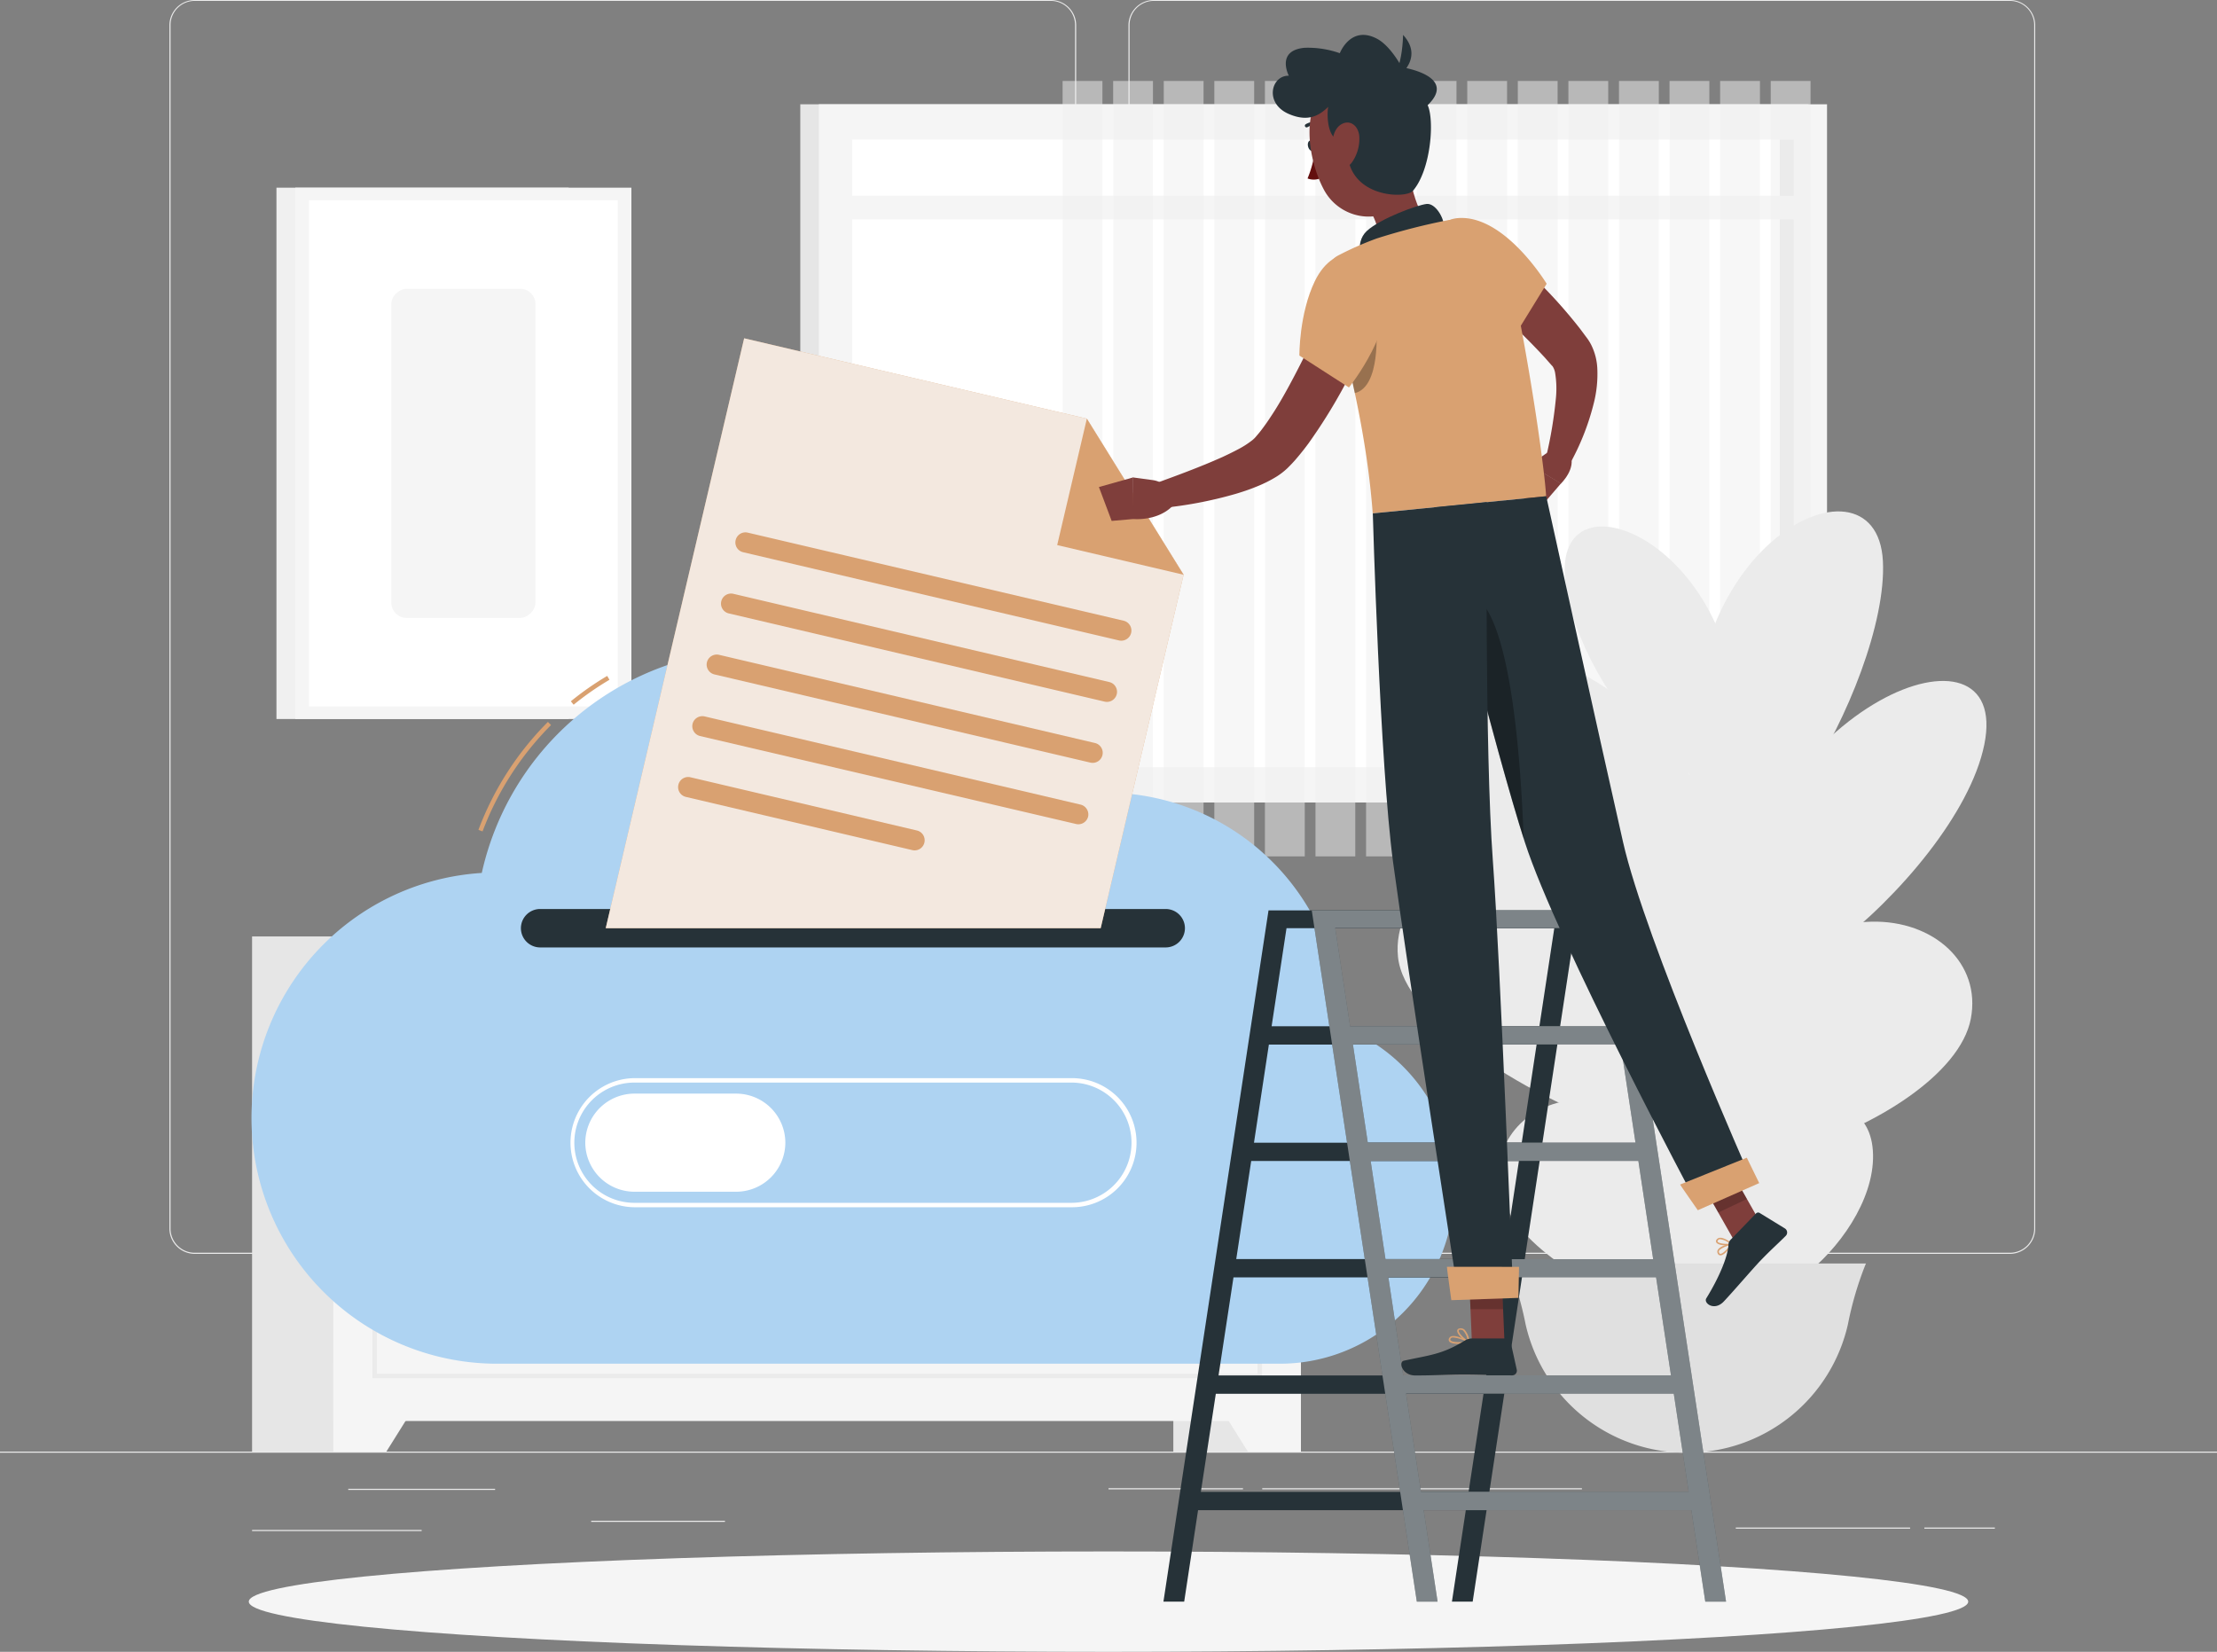 <svg xmlns="http://www.w3.org/2000/svg" width="400.4" height="298.346" viewBox="0 0 400.4 298.346">
  <rect x="0" y="0" width="400.4" height="298.346" fill="#808080" stroke="none"/>
  <g id="Upload-rafiki" transform="translate(0 -55)">
    <g id="freepik--background-complete--inject-187" transform="translate(0 55)">
      <rect id="Rectángulo_8393" data-name="Rectángulo 8393" width="400.4" height="0.2" transform="translate(0 262.182)" fill="#ebebeb"/>
      <rect id="Rectángulo_8394" data-name="Rectángulo 8394" width="26.522" height="0.2" transform="translate(62.895 268.901)" fill="#ebebeb"/>
      <rect id="Rectángulo_8395" data-name="Rectángulo 8395" width="24.16" height="0.2" transform="translate(106.771 274.674)" fill="#ebebeb"/>
      <rect id="Rectángulo_8396" data-name="Rectángulo 8396" width="30.631" height="0.2" transform="translate(45.525 276.332)" fill="#ebebeb"/>
      <rect id="Rectángulo_8397" data-name="Rectángulo 8397" width="12.733" height="0.2" transform="translate(347.547 275.9)" fill="#ebebeb"/>
      <rect id="Rectángulo_8398" data-name="Rectángulo 8398" width="31.487" height="0.2" transform="translate(313.489 275.9)" fill="#ebebeb"/>
      <rect id="Rectángulo_8399" data-name="Rectángulo 8399" width="24.288" height="0.2" transform="translate(200.2 268.796)" fill="#ebebeb"/>
      <rect id="Rectángulo_8400" data-name="Rectángulo 8400" width="57.738" height="0.2" transform="translate(227.964 268.796)" fill="#ebebeb"/>
      <path id="Trazado_108141" data-name="Trazado 108141" d="M197.4,281.466H42.775a4.573,4.573,0,0,1-4.565-4.573V59.533A4.573,4.573,0,0,1,42.775,55H197.4a4.573,4.573,0,0,1,4.573,4.573V276.894A4.573,4.573,0,0,1,197.4,281.466ZM42.775,55.16a4.372,4.372,0,0,0-4.364,4.372V276.894a4.372,4.372,0,0,0,4.364,4.372H197.4a4.38,4.38,0,0,0,4.372-4.372V59.533A4.38,4.38,0,0,0,197.4,55.16Z" transform="translate(-7.611 -55)" fill="#ebebeb"/>
      <path id="Trazado_108142" data-name="Trazado 108142" d="M413.707,281.466H259.073a4.581,4.581,0,0,1-4.573-4.573V59.533A4.581,4.581,0,0,1,259.073,55H413.707a4.573,4.573,0,0,1,4.557,4.533V276.894A4.573,4.573,0,0,1,413.707,281.466ZM259.073,55.16a4.38,4.38,0,0,0-4.372,4.372V276.894a4.38,4.38,0,0,0,4.372,4.372H413.707a4.38,4.38,0,0,0,4.372-4.372V59.533a4.38,4.38,0,0,0-4.372-4.372Z" transform="translate(-50.696 -55)" fill="#ebebeb"/>
      <rect id="Rectángulo_8401" data-name="Rectángulo 8401" width="23.039" height="93.045" transform="translate(211.908 169.137)" fill="#e6e6e6"/>
      <path id="Trazado_108143" data-name="Trazado 108143" d="M278.932,378.408h9.578V362.36H268.89Z" transform="translate(-53.563 -116.226)" fill="#f5f5f5"/>
      <rect id="Rectángulo_8402" data-name="Rectángulo 8402" width="23.039" height="93.045" transform="translate(45.525 169.137)" fill="#e6e6e6"/>
      <rect id="Rectángulo_8403" data-name="Rectángulo 8403" width="174.735" height="87.519" transform="translate(60.204 169.137)" fill="#f5f5f5"/>
      <path id="Trazado_108144" data-name="Trazado 108144" d="M244.648,295H84V275.86H244.648ZM84.8,294.2H243.848V276.661H84.8Z" transform="translate(-16.733 -98.995)" fill="#ebebeb"/>
      <path id="Trazado_108145" data-name="Trazado 108145" d="M84.758,378.408H75.18V362.36H94.8Z" transform="translate(-14.976 -116.226)" fill="#f5f5f5"/>
      <path id="Trazado_108146" data-name="Trazado 108146" d="M244.648,354.5H84V308.85H244.648Zm-159.848-.8H243.848V309.651H84.8Z" transform="translate(-16.733 -105.567)" fill="#ebebeb"/>
      <rect id="Rectángulo_8404" data-name="Rectángulo 8404" width="182.086" height="126.094" transform="translate(144.536 18.835)" fill="#e6e6e6"/>
      <rect id="Rectángulo_8405" data-name="Rectángulo 8405" width="182.086" height="126.094" transform="translate(147.884 18.835)" fill="#f5f5f5"/>
      <rect id="Rectángulo_8406" data-name="Rectángulo 8406" width="113.361" height="170.066" transform="translate(323.956 25.209) rotate(90)" fill="#fff"/>
      <rect id="Rectángulo_8407" data-name="Rectángulo 8407" width="113.361" height="2.531" transform="translate(323.964 25.201) rotate(90)" fill="#e6e6e6"/>
      <rect id="Rectángulo_8408" data-name="Rectángulo 8408" width="177.113" height="4.276" transform="translate(150.366 35.355)" fill="#f5f5f5"/>
      <g id="Grupo_59594" data-name="Grupo 59594" transform="translate(191.912 14.623)" opacity="0.5">
        <rect id="Rectángulo_8409" data-name="Rectángulo 8409" width="7.191" height="140.052" transform="translate(127.888)" fill="#f0f0f0"/>
        <rect id="Rectángulo_8410" data-name="Rectángulo 8410" width="7.191" height="140.052" transform="translate(118.751)" fill="#f0f0f0"/>
        <rect id="Rectángulo_8411" data-name="Rectángulo 8411" width="7.191" height="140.052" transform="translate(109.613)" fill="#f0f0f0"/>
        <rect id="Rectángulo_8412" data-name="Rectángulo 8412" width="7.191" height="140.052" transform="translate(100.484)" fill="#f0f0f0"/>
        <rect id="Rectángulo_8413" data-name="Rectángulo 8413" width="7.191" height="140.052" transform="translate(91.347)" fill="#f0f0f0"/>
        <rect id="Rectángulo_8414" data-name="Rectángulo 8414" width="7.191" height="140.052" transform="translate(82.21)" fill="#f0f0f0"/>
        <rect id="Rectángulo_8415" data-name="Rectángulo 8415" width="7.191" height="140.052" transform="translate(73.081)" fill="#f0f0f0"/>
        <rect id="Rectángulo_8416" data-name="Rectángulo 8416" width="7.191" height="140.052" transform="translate(63.944)" fill="#f0f0f0"/>
        <rect id="Rectángulo_8417" data-name="Rectángulo 8417" width="7.191" height="140.052" transform="translate(54.807)" fill="#f0f0f0"/>
        <rect id="Rectángulo_8418" data-name="Rectángulo 8418" width="7.191" height="140.052" transform="translate(45.67)" fill="#f0f0f0"/>
        <rect id="Rectángulo_8419" data-name="Rectángulo 8419" width="7.191" height="140.052" transform="translate(36.541)" fill="#f0f0f0"/>
        <rect id="Rectángulo_8420" data-name="Rectángulo 8420" width="7.191" height="140.052" transform="translate(27.403)" fill="#f0f0f0"/>
        <rect id="Rectángulo_8421" data-name="Rectángulo 8421" width="7.191" height="140.052" transform="translate(18.266)" fill="#f0f0f0"/>
        <rect id="Rectángulo_8422" data-name="Rectángulo 8422" width="7.191" height="140.052" transform="translate(9.129)" fill="#f0f0f0"/>
        <rect id="Rectángulo_8423" data-name="Rectángulo 8423" width="7.191" height="140.052" fill="#f0f0f0"/>
      </g>
      <rect id="Rectángulo_8424" data-name="Rectángulo 8424" width="52.773" height="95.968" transform="translate(49.93 33.898)" fill="#f0f0f0"/>
      <rect id="Rectángulo_8425" data-name="Rectángulo 8425" width="60.701" height="95.968" transform="translate(53.333 33.898)" fill="#f5f5f5"/>
      <rect id="Rectángulo_8426" data-name="Rectángulo 8426" width="91.419" height="55.752" transform="translate(55.808 127.591) rotate(-90)" fill="#fff"/>
      <rect id="Rectángulo_8427" data-name="Rectángulo 8427" width="59.451" height="26.034" rx="2.76" transform="translate(70.671 111.607) rotate(-90)" fill="#f5f5f5"/>
      <path id="Trazado_108147" data-name="Trazado 108147" d="M380.6,197.29l10.795,26.6c-.312,76.949,3.163,81.385,3.2,94.622H367.372C366.363,254.107,375.916,268.585,380.6,197.29Z" transform="translate(-73.166 -83.344)" fill="#ebebeb"/>
      <path id="Trazado_108148" data-name="Trazado 108148" d="M385.438,285.286C363.5,224.9,313.005,243.6,315.272,265.61S398.05,320.017,385.438,285.286Z" transform="translate(-62.787 -92.758)" fill="#ebebeb"/>
      <path id="Trazado_108149" data-name="Trazado 108149" d="M381.658,331.748c-11.964-38.911-43.788-32.561-43.788-14.679S388.545,354.13,381.658,331.748Z" transform="translate(-67.304 -104.401)" fill="#ebebeb"/>
      <path id="Trazado_108150" data-name="Trazado 108150" d="M376.062,241.349c-18.787-52.052-65.578-44.845-61.806-22.911S386.881,271.267,376.062,241.349Z" transform="translate(-62.557 -84.249)" fill="#ebebeb"/>
      <path id="Trazado_108151" data-name="Trazado 108151" d="M383.927,212.428c1.738-35.443-33.361-50.034-30.927-28.829S382.926,232.809,383.927,212.428Z" transform="translate(-70.294 -78.655)" fill="#ebebeb"/>
      <path id="Trazado_108152" data-name="Trazado 108152" d="M388.311,255.652c7.407-43.676,52.388-60.284,47.359-35.564S384.043,280.773,388.311,255.652Z" transform="translate(-77.297 -85.594)" fill="#ebebeb"/>
      <path id="Trazado_108153" data-name="Trazado 108153" d="M383.343,223.346c-8.737-45.8,31.672-66.146,32.833-44.044S388.364,249.684,383.343,223.346Z" transform="translate(-76.116 -77.977)" fill="#ebebeb"/>
      <path id="Trazado_108154" data-name="Trazado 108154" d="M378.97,293.509c17.85-44.132,56.056-33.185,52.22-13.1S368.7,318.894,378.97,293.509Z" transform="translate(-75.251 -96.408)" fill="#ebebeb"/>
      <path id="Trazado_108155" data-name="Trazado 108155" d="M390.269,332.644c-.4-28.468,25.449-35.828,25.754-19.331S390.5,349.02,390.269,332.644Z" transform="translate(-77.741 -104.728)" fill="#ebebeb"/>
      <path id="Trazado_108156" data-name="Trazado 108156" d="M372.36,374.148h0a29.734,29.734,0,0,1-29.109-23.223,60.647,60.647,0,0,0-3.035-10.41L340,339.97h64.729l-.224.545a60.622,60.622,0,0,0-3.027,10.41,29.742,29.742,0,0,1-29.117,23.223Z" transform="translate(-67.728 -111.766)" fill="#e0e0e0"/>
    </g>
    <g id="freepik--Shadow--inject-187" transform="translate(44.933 335.216)">
      <ellipse id="freepik--path--inject-187" cx="155.267" cy="9.065" rx="155.267" ry="9.065" fill="#f5f5f5"/>
    </g>
    <g id="freepik--Cloud--inject-187" transform="translate(45.442 116.101)">
      <path id="Trazado_108157" data-name="Trazado 108157" d="M129.244,212.647l-.5-.617a53.469,53.469,0,0,1,6.567-4.581l.408.7a52.685,52.685,0,0,0-6.47,4.5Z" transform="translate(-71.087 -146.469)" fill="#d9a171"/>
      <path id="Trazado_108158" data-name="Trazado 108158" d="M108.645,237.6l-.745-.28a55.023,55.023,0,0,1,12.549-19.5l.569.569A54.31,54.31,0,0,0,108.645,237.6Z" transform="translate(-66.936 -148.535)" fill="#d9a171"/>
      <path id="Trazado_108159" data-name="Trazado 108159" d="M253.6,269.639a42.667,42.667,0,0,0-58.627-39.2,51.555,51.555,0,0,0-96.657,11.411,44.364,44.364,0,0,0,2.891,88.641h141.2a31.455,31.455,0,0,0,11.211-60.861Z" transform="translate(-56.746 -145.283)" fill="#aed3f2"/>
      <path id="Trazado_108160" data-name="Trazado 108160" d="M233.94,266.963H120.947a3.484,3.484,0,0,1-3.467-3.475h0a3.475,3.475,0,0,1,3.467-3.467H233.94a3.475,3.475,0,0,1,3.467,3.467h0a3.484,3.484,0,0,1-3.467,3.475Z" transform="translate(-68.844 -156.941)" fill="#263238"/>
      <path id="Trazado_108161" data-name="Trazado 108161" d="M219.1,321.489H140.19a11.66,11.66,0,0,1,0-23.319H219.1a11.66,11.66,0,1,1,0,23.319ZM140.19,298.971a10.859,10.859,0,1,0,0,21.718H219.1a10.859,10.859,0,0,0,0-21.718Z" transform="translate(-71.046 -164.541)" fill="#fff"/>
      <path id="Trazado_108162" data-name="Trazado 108162" d="M159.315,319.382H140.9a8.889,8.889,0,0,1-8.9-8.857h0a8.889,8.889,0,0,1,8.857-8.865h18.418a8.889,8.889,0,0,1,8.857,8.865h0A8.889,8.889,0,0,1,159.315,319.382Z" transform="translate(-71.737 -165.236)" fill="#fff"/>
      <path id="Trazado_108163" data-name="Trazado 108163" d="M240.978,174.007,226,237.846H136.61l25-106.546L223.5,145.818Z" transform="translate(-72.655 -131.3)" fill="#d9a171"/>
      <path id="Trazado_108164" data-name="Trazado 108164" d="M240.978,174.007,226,237.846H136.61l25-106.546L223.5,145.818Z" transform="translate(-72.655 -131.3)" fill="#fafafa" opacity="0.8"/>
      <path id="Trazado_108165" data-name="Trazado 108165" d="M235.143,194.594l-67.892-15.936a1.81,1.81,0,0,1-1.353-2.178h0a1.818,1.818,0,0,1,2.178-1.361l67.9,15.912a1.826,1.826,0,0,1,1.353,2.186h0a1.834,1.834,0,0,1-2.186,1.377Z" transform="translate(-78.48 -140.019)" fill="#d9a171"/>
      <path id="Trazado_108166" data-name="Trazado 108166" d="M231.9,208.394l-67.892-15.936a1.818,1.818,0,0,1-1.353-2.186h0a1.826,1.826,0,0,1,2.186-1.353l67.892,15.936a1.818,1.818,0,0,1,1.353,2.178h0a1.826,1.826,0,0,1-2.186,1.361Z" transform="translate(-77.834 -142.768)" fill="#d9a171"/>
      <path id="Trazado_108167" data-name="Trazado 108167" d="M228.663,222.146l-67.892-15.928a1.826,1.826,0,0,1-1.353-2.186h0a1.834,1.834,0,0,1,2.186-1.353L229.5,218.607a1.818,1.818,0,0,1,1.353,2.186h0A1.818,1.818,0,0,1,228.663,222.146Z" transform="translate(-77.189 -145.51)" fill="#d9a171"/>
      <path id="Trazado_108168" data-name="Trazado 108168" d="M225.432,236l-67.9-15.888a1.834,1.834,0,0,1-1.353-2.186h0a1.826,1.826,0,0,1,2.186-1.353L226.257,232.5a1.834,1.834,0,0,1,1.361,2.186h0A1.818,1.818,0,0,1,225.432,236Z" transform="translate(-76.544 -148.276)" fill="#d9a171"/>
      <path id="Trazado_108169" data-name="Trazado 108169" d="M195.206,243.447l-40.9-9.61a1.818,1.818,0,0,1-1.321-2.186h0a1.81,1.81,0,0,1,2.178-1.353l40.9,9.61a1.818,1.818,0,0,1,1.353,2.186h0a1.818,1.818,0,0,1-2.218,1.353Z" transform="translate(-75.907 -151.011)" fill="#d9a171"/>
      <path id="Trazado_108170" data-name="Trazado 108170" d="M261.261,177.618l-22.831-5.357,5.357-22.831Z" transform="translate(-92.938 -134.911)" fill="#d9a171"/>
    </g>
    <g id="freepik--Character--inject-187" transform="translate(198.47 61.302)">
      <path id="Trazado_108171" data-name="Trazado 108171" d="M281.369,260.33,262.39,385.183h3.748l2.507-16.521H317l-2.507,16.521h3.748L337.217,260.33ZM317.5,365.355H269.149l2.7-17.714H320.2Zm3.2-21.021h-48.36l2.7-17.714h48.352Zm3.2-21.021H275.539l2.7-17.714H326.59Zm3.2-21.021H278.742l2.691-17.722h48.352Zm-45.173-21.029,2.691-17.714H332.98l-2.691,17.714Z" transform="translate(-250.738 -102.204)" fill="#263238"/>
      <path id="Trazado_108172" data-name="Trazado 108172" d="M351.688,260.33H295.84l18.979,124.853h3.748l-2.515-16.521H364.4l2.515,16.521h3.748Zm-51.612,3.2h48.352l2.691,17.714H302.767Zm3.2,21.021h48.344l2.691,17.722H305.962Zm3.2,21.029h48.352l2.675,17.746H309.157Zm3.2,21.021h48.352l2.691,17.714H312.352Zm5.886,38.735-2.691-17.714h48.352l2.691,17.714Z" transform="translate(-257.402 -102.204)" fill="#263238"/>
      <path id="Trazado_108173" data-name="Trazado 108173" d="M351.688,260.33H295.84l18.979,124.853h3.748l-2.515-16.521H364.4l2.515,16.521h3.748Zm-51.612,3.2h48.352l2.691,17.714H302.767Zm3.2,21.021h48.344l2.691,17.722H305.962Zm3.2,21.029h48.352l2.675,17.746H309.157Zm3.2,21.021h48.352l2.691,17.714H312.352Zm5.886,38.735-2.691-17.714h48.352l2.691,17.714Z" transform="translate(-257.402 -102.204)" fill="#fff" opacity="0.4"/>
      <path id="Trazado_108174" data-name="Trazado 108174" d="M334.316,108.58c1.6,1.233,3.011,2.466,4.468,3.748s2.851,2.595,4.228,3.948a88.892,88.892,0,0,1,7.816,8.745l.9,1.209.448.6a9.014,9.014,0,0,1,.681,1.113,10.715,10.715,0,0,1,1.105,4.148,21.526,21.526,0,0,1-.681,6.607,44.645,44.645,0,0,1-4.436,11.051l-4.092-1.666a77.745,77.745,0,0,0,1.738-10.5,17.516,17.516,0,0,0-.144-4.573,3.156,3.156,0,0,0-.473-1.209c-.04-.04-.056-.04-.08-.064l-.432-.488-.865-.985c-2.4-2.595-4.933-5.125-7.608-7.56s-5.445-4.885-8.136-7.159Z" transform="translate(-263.957 -71.975)" fill="#7f3e3b"/>
      <path id="Trazado_108175" data-name="Trazado 108175" d="M349.615,155.85l-4.6,3.2,5.606,3.4s2.891-2.763,1.65-5.325Z" transform="translate(-267.196 -81.392)" fill="#7f3e3b"/>
      <path id="Trazado_108176" data-name="Trazado 108176" d="M342.15,165.1l4.244,2.378,3.684-4.284-5.638-3.387Z" transform="translate(-266.627 -82.18)" fill="#7f3e3b"/>
      <path id="Trazado_108177" data-name="Trazado 108177" d="M296.232,87.477c.128.521-.04,1.009-.376,1.1s-.721-.264-.857-.8.04-1.009.376-1.1S296.1,86.933,296.232,87.477Z" transform="translate(-257.225 -67.61)" fill="#263238"/>
      <path id="Trazado_108178" data-name="Trazado 108178" d="M296.227,88.93a19.058,19.058,0,0,1-1.337,5.061,3.1,3.1,0,0,0,2.595-.168Z" transform="translate(-257.212 -68.061)" fill="#630f0f"/>
      <path id="Trazado_108179" data-name="Trazado 108179" d="M297.194,83.3a.312.312,0,0,1-.192,0,2.514,2.514,0,0,0-2.266.152.312.312,0,0,1-.36-.5,3.107,3.107,0,0,1,2.859-.232.312.312,0,0,1-.04.593Z" transform="translate(-257.09 -66.775)" fill="#263238"/>
      <path id="Trazado_108180" data-name="Trazado 108180" d="M314.9,89.5c.745,4.885,1.794,12.372,6.086,14.262,0,0,.416,5.077-8.064,8.128-9.321,3.355-6.118-3.019-6.118-3.019,4.653-3.051,3.163-6.775,1-10Z" transform="translate(-259.481 -68.175)" fill="#7f3e3b"/>
      <path id="Trazado_108181" data-name="Trazado 108181" d="M321.864,105c0-1.53-1.562-4.18-3.139-4-1.738.2-8.368,2.643-10.787,4.877s-.7,6.15-.7,6.15Z" transform="translate(-259.554 -70.463)" fill="#263238"/>
      <path id="Trazado_108182" data-name="Trazado 108182" d="M389.063,336.845c-.416.432-.889.8-1.257.745-.16,0-.368-.112-.472-.464a.641.641,0,0,1,.072-.537c.448-.761,2.4-1.153,2.458-1.169a.144.144,0,0,1,.144.056.152.152,0,0,1,0,.152A7.5,7.5,0,0,1,389.063,336.845Zm-1.313-.248a.6.6,0,0,0-.112.136.393.393,0,0,0-.04.312c.08.248.2.264.24.272.408.048,1.249-.8,1.754-1.546A4.508,4.508,0,0,0,387.749,336.6Z" transform="translate(-275.621 -117.161)" fill="#d9a171"/>
      <path id="Trazado_108183" data-name="Trazado 108183" d="M389.932,335.4a.145.145,0,0,1-.056.04c-.665.208-2.4.152-2.795-.392a.464.464,0,0,1,.048-.569.753.753,0,0,1,.545-.3c.873-.1,2.194.977,2.25,1.025a.136.136,0,0,1,.048.128A.152.152,0,0,1,389.932,335.4Zm-2.539-.8-.04.048c-.112.144-.064.208-.04.24.224.32,1.449.464,2.2.344a3.315,3.315,0,0,0-1.81-.8A.44.44,0,0,0,387.394,334.6Z" transform="translate(-275.562 -116.913)" fill="#d9a171"/>
      <path id="Trazado_108184" data-name="Trazado 108184" d="M328.546,357.748c-.753,0-1.481-.1-1.73-.44a.537.537,0,0,1,0-.609.7.7,0,0,1,.44-.328c.977-.264,3.035.9,3.123.961a.128.128,0,0,1,.064.136.136.136,0,0,1-.112.12,10.565,10.565,0,0,1-1.786.16Zm-.929-1.137a.944.944,0,0,0-.272,0,.409.409,0,0,0-.272.192c-.1.176-.064.256,0,.312.272.376,1.754.384,2.851.232a6.311,6.311,0,0,0-2.3-.737Z" transform="translate(-263.553 -121.328)" fill="#d9a171"/>
      <path id="Trazado_108185" data-name="Trazado 108185" d="M330.715,357.241a.08.08,0,0,1-.056,0c-.713-.312-2.114-1.6-2.01-2.25,0-.16.136-.352.521-.392a1.041,1.041,0,0,1,.8.24,3.908,3.908,0,0,1,.913,2.266.122.122,0,0,1-.168.136Zm-1.433-2.4h-.088c-.248,0-.264.12-.272.152-.064.4.9,1.4,1.6,1.834a3.2,3.2,0,0,0-.8-1.81.737.737,0,0,0-.44-.16Z" transform="translate(-263.936 -120.981)" fill="#d9a171"/>
      <path id="Trazado_108186" data-name="Trazado 108186" d="M337.7,354.34h-5.886l-.585-13.63h5.886Z" transform="translate(-264.451 -118.216)" fill="#7f3e3b"/>
      <path id="Trazado_108187" data-name="Trazado 108187" d="M395.1,329.774l-5.445,1.978-6.919-12.2,5.445-1.978Z" transform="translate(-274.712 -113.606)" fill="#7f3e3b"/>
      <path id="Trazado_108188" data-name="Trazado 108188" d="M389.194,333.389l4.6-4.757a.521.521,0,0,1,.633-.08l4.565,2.8a.865.865,0,0,1,.152,1.345c-1.6,1.6-2.507,2.346-4.525,4.436-1.249,1.281-4.949,5.606-6.663,7.415s-3.7.3-3.155-.577c2.442-3.948,3.916-7.7,4-9.65A1.417,1.417,0,0,1,389.194,333.389Z" transform="translate(-275.104 -115.779)" fill="#263238"/>
      <path id="Trazado_108189" data-name="Trazado 108189" d="M328.824,356.88h6.406a.512.512,0,0,1,.5.4l1.161,5.229a.849.849,0,0,1-.849,1.041c-2.314,0-5.662-.168-8.577-.168-3.4,0-4.893.184-8.889.184-2.4,0-3.083-2.442-2.074-2.667,4.6-1.009,6.9-1.113,10.883-3.564A2.754,2.754,0,0,1,328.824,356.88Z" transform="translate(-261.429 -121.437)" fill="#263238"/>
      <path id="Trazado_108190" data-name="Trazado 108190" d="M301.66,122.333c-.9,2.282-1.866,4.4-2.859,6.583s-2.05,4.292-3.139,6.406a97.788,97.788,0,0,1-7.568,12.5q-1.117,1.513-2.4,3c-.44.5-.889.969-1.417,1.489a12.631,12.631,0,0,1-1.994,1.538,23.279,23.279,0,0,1-3.7,1.834c-1.2.488-2.4.889-3.58,1.241a73.513,73.513,0,0,1-14.214,2.643l-.9-4.324c4.284-1.546,8.641-3.155,12.653-4.949.993-.464,1.97-.937,2.883-1.425a16.217,16.217,0,0,0,2.4-1.53,4.639,4.639,0,0,0,.713-.665c.28-.328.617-.713.921-1.105.617-.8,1.225-1.65,1.81-2.555,1.193-1.778,2.3-3.708,3.363-5.67s2.106-4,3.1-6.006c1.994-4.06,3.924-8.264,5.7-12.372Z" transform="translate(-250.24 -74.045)" fill="#7f3e3b"/>
      <path id="Trazado_108191" data-name="Trazado 108191" d="M327.457,104.184c8.44-.657,16.016,11.86,16.016,11.86l-6.062,9.85a43.731,43.731,0,0,1-12.012-7.151C319.658,113.753,321.692,104.64,327.457,104.184Z" transform="translate(-262.609 -71.095)" fill="#d9a171"/>
      <path id="Trazado_108192" data-name="Trazado 108192" d="M328.16,117.36l8.881,11.956-.4.488s-3.059-2.4-6.6-5.878Z" transform="translate(-263.84 -73.724)" opacity="0.3"/>
      <path id="Trazado_108193" data-name="Trazado 108193" d="M299.584,113.567c-.472,4.124,6.406,22.366,8.008,44l31.319-3.083c-.224-4.148-2.515-21.622-6.663-41.345-1.145-5.445-5.365-9.61-10.819-8.545h-.152a114.814,114.814,0,0,0-12.957,3.323,57.448,57.448,0,0,0-7.015,3.1A3.259,3.259,0,0,0,299.584,113.567Z" transform="translate(-258.143 -71.149)" fill="#d9a171"/>
      <path id="Trazado_108194" data-name="Trazado 108194" d="M303.55,133.591c.529,2.2,1.081,4.589,1.6,7.127,4.765-1.129,3.844-11.692,3.94-11.828Z" transform="translate(-258.937 -76.021)" opacity="0.3"/>
      <path id="Trazado_108195" data-name="Trazado 108195" d="M308.489,117.142c2.4,8.24-6.486,19.219-6.486,19.219L293.05,130.6s-.064-7.552,2.795-13.445C299.472,109.687,306.776,111.264,308.489,117.142Z" transform="translate(-256.846 -72.682)" fill="#d9a171"/>
      <path id="Trazado_108196" data-name="Trazado 108196" d="M259.106,163.168l-3.6-.488.056,7.512s4.845.5,7.536-2.843l-.529-1.409A4.332,4.332,0,0,0,259.106,163.168Z" transform="translate(-249.368 -82.752)" fill="#7f3e3b"/>
      <path id="Trazado_108197" data-name="Trazado 108197" d="M247.84,164.418l2.3,6.118,3.932-.344-.056-7.512Z" transform="translate(-247.84 -82.752)" fill="#7f3e3b"/>
      <path id="Trazado_108198" data-name="Trazado 108198" d="M331.23,340.72l.328,7.656h5.886l-.328-7.656Z" transform="translate(-264.451 -118.218)" opacity="0.2"/>
      <path id="Trazado_108199" data-name="Trazado 108199" d="M388.185,317.57l-5.445,1.978,3.828,6.759,5.189-2.45Z" transform="translate(-274.712 -113.606)" opacity="0.2"/>
      <path id="Trazado_108200" data-name="Trazado 108200" d="M313.294,78.939c1.241,6.462,2.3,10.178-.08,14.27-3.572,6.15-12.172,5.245-15.311-.713-2.835-5.373-4.388-15.031,1.169-19.155a8.969,8.969,0,0,1,14.222,5.6Z" transform="translate(-257.302 -64.597)" fill="#7f3e3b"/>
      <path id="Trazado_108201" data-name="Trazado 108201" d="M300.76,81.529c-3.94,1.97-4-4.324-3.692-5.662-1.481,1.425-3.483,2.859-7.119,1.289-4.468-1.93-3.2-6.975,0-6.911,0,0-2.4-4.565,2.851-5.045a17.418,17.418,0,0,1,6.358.977s1.946-5.1,6.687-2.627c2.507,1.305,4.509,5.165,4.509,5.165s10.21,1.514,4.669,6.847c1.257,2.739.593,11.652-2.651,15.463C310.955,92.693,298.822,92.2,300.76,81.529Z" transform="translate(-255.651 -62.871)" fill="#263238"/>
      <path id="Trazado_108202" data-name="Trazado 108202" d="M313.94,71.318s1.85-2.555,2-8.448C320.258,67.563,313.94,71.318,313.94,71.318Z" transform="translate(-261.007 -62.87)" fill="#263238"/>
      <path id="Trazado_108203" data-name="Trazado 108203" d="M305.347,85.106a7.415,7.415,0,0,1-1.249,4.613c-1.2,1.786-2.835,1.017-3.363-.865-.48-1.69-.432-4.661,1.193-5.782S305.178,83.136,305.347,85.106Z" transform="translate(-258.324 -66.808)" fill="#7f3e3b"/>
      <path id="Trazado_108204" data-name="Trazado 108204" d="M323.48,168.93s11.051,44.044,16.352,60.484c5.8,17.97,30.959,65.081,30.959,65.081l9.874-4.3s-19.043-42.891-23.111-60.861c-4.412-19.475-13.862-62.414-13.862-62.414Z" transform="translate(-262.908 -83.597)" fill="#263238"/>
      <path id="Trazado_108205" data-name="Trazado 108205" d="M378.91,320.963c-.04,0,3.2,4.637,3.2,4.637l11.091-4.9-2.242-4.589Z" transform="translate(-273.949 -113.315)" fill="#d9a171"/>
      <path id="Trazado_108206" data-name="Trazado 108206" d="M330.264,188.815c7.832.745,9.834,29.477,10.362,44.308-3.243-10.2-8.456-29.926-12.076-43.932a2.667,2.667,0,0,1,1.714-.376Z" transform="translate(-263.917 -87.955)" opacity="0.3"/>
      <path id="Trazado_108207" data-name="Trazado 108207" d="M309.61,170.282s1.273,45.261,3.668,63.055c2.49,18.507,11.7,77.678,11.7,77.678h9.97s-2.306-59.756-3.66-78.038c-1.473-19.932-1.089-64.737-1.089-64.737Z" transform="translate(-260.145 -83.86)" fill="#263238"/>
      <path id="Trazado_108208" data-name="Trazado 108208" d="M326.32,340.72c-.04,0,.8,6.03.8,6.03l12.116-.416.112-5.606Z" transform="translate(-263.473 -118.218)" fill="#d9a171"/>
    </g>
  </g>
</svg>
